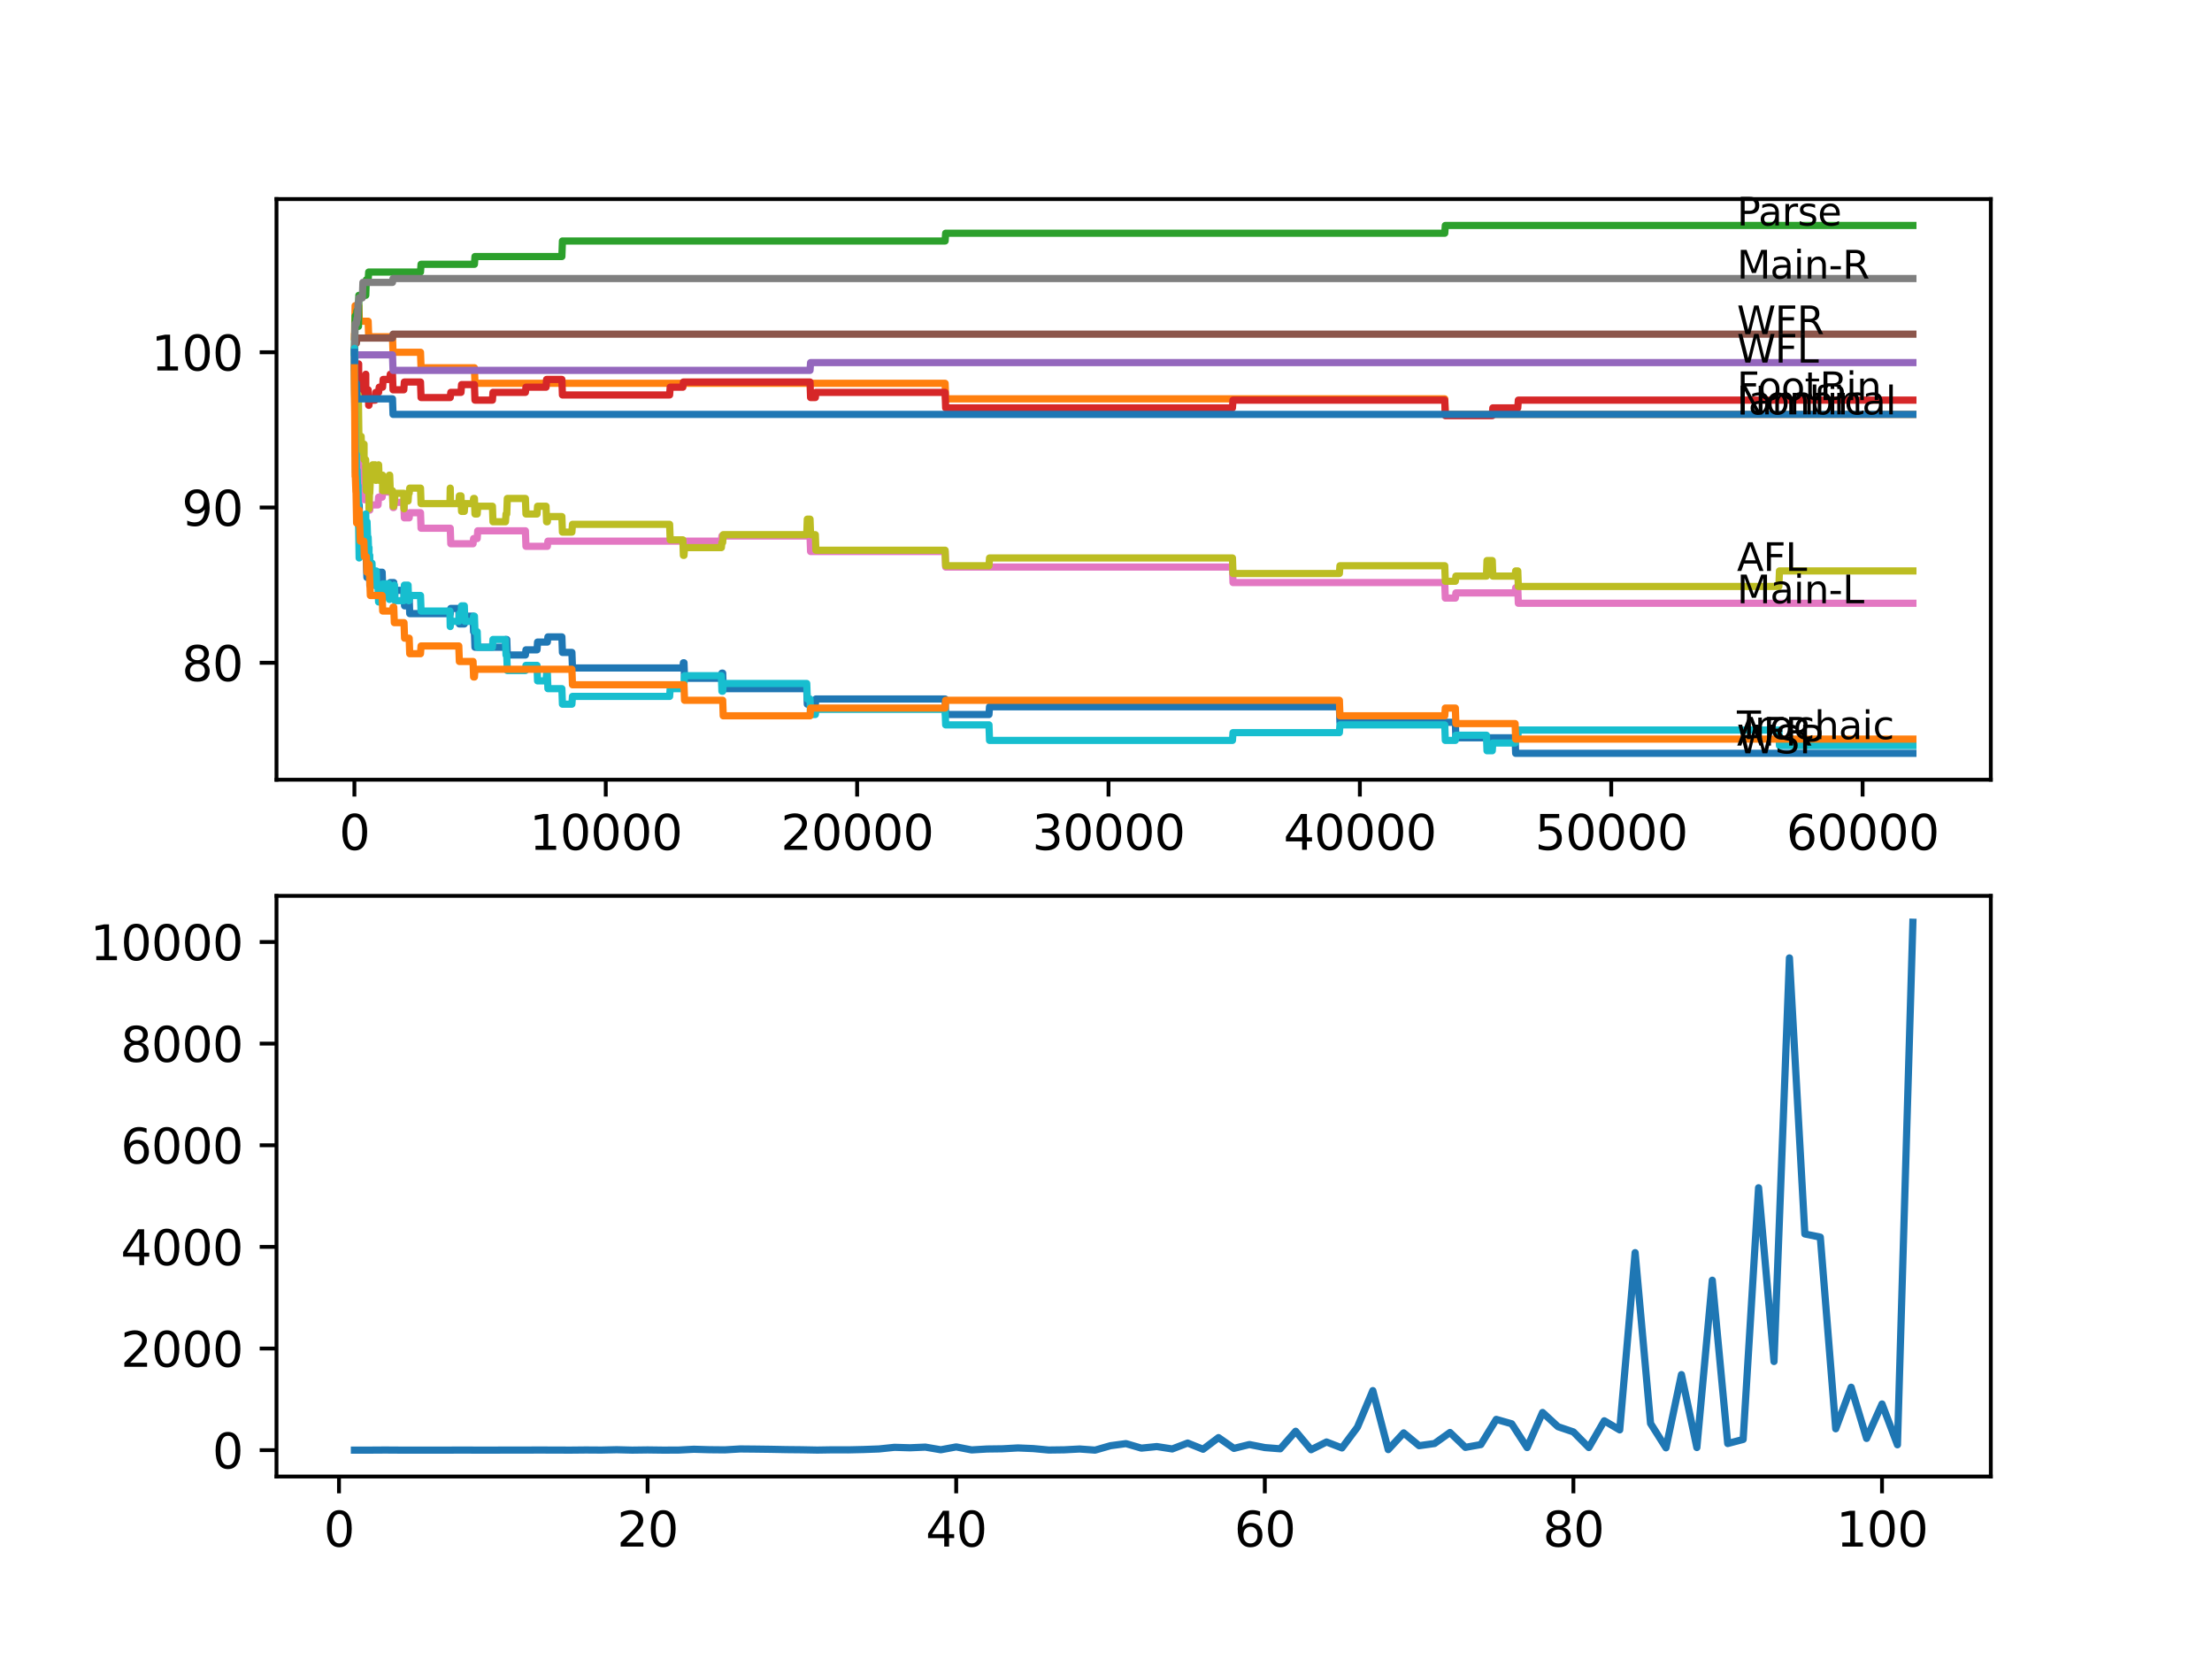 <?xml version="1.0" encoding="utf-8" standalone="no"?>
<!DOCTYPE svg PUBLIC "-//W3C//DTD SVG 1.1//EN"
  "http://www.w3.org/Graphics/SVG/1.1/DTD/svg11.dtd">
<svg xmlns:xlink="http://www.w3.org/1999/xlink" width="460.8pt" height="345.6pt" viewBox="0 0 460.8 345.6" xmlns="http://www.w3.org/2000/svg" version="1.1">
 <defs>
  <style type="text/css">*{stroke-linejoin: round; stroke-linecap: butt}</style>
 </defs>
 <g id="figure_1">
  <g id="patch_1">
   <path d="M 0 345.6 
L 460.8 345.6 
L 460.8 0 
L 0 0 
z
" style="fill: #ffffff"/>
  </g>
  <g id="axes_1">
   <g id="patch_2">
    <path d="M 57.6 162.432 
L 414.72 162.432 
L 414.72 41.472 
L 57.6 41.472 
z
" style="fill: #ffffff"/>
   </g>
   <g id="matplotlib.axis_1">
    <g id="xtick_1">
     <g id="line2d_1">
      <defs>
       <path id="m939fea10c6" d="M 0 0 
L 0 3.5 
" style="stroke: #000000; stroke-width: 0.8"/>
      </defs>
      <g>
       <use xlink:href="#m939fea10c6" x="73.827" y="162.432" style="stroke: #000000; stroke-width: 0.8"/>
      </g>
     </g>
     <g id="text_1">
      <!-- 0 -->
      <g transform="translate(70.646 177.03)scale(0.1 -0.1)">
       <defs>
        <path id="DejaVuSans-30" d="M 2034 4250 
Q 1547 4250 1301 3770 
Q 1056 3291 1056 2328 
Q 1056 1369 1301 889 
Q 1547 409 2034 409 
Q 2525 409 2770 889 
Q 3016 1369 3016 2328 
Q 3016 3291 2770 3770 
Q 2525 4250 2034 4250 
z
M 2034 4750 
Q 2819 4750 3233 4129 
Q 3647 3509 3647 2328 
Q 3647 1150 3233 529 
Q 2819 -91 2034 -91 
Q 1250 -91 836 529 
Q 422 1150 422 2328 
Q 422 3509 836 4129 
Q 1250 4750 2034 4750 
z
" transform="scale(0.016)"/>
       </defs>
       <use xlink:href="#DejaVuSans-30"/>
      </g>
     </g>
    </g>
    <g id="xtick_2">
     <g id="line2d_2">
      <g>
       <use xlink:href="#m939fea10c6" x="126.192" y="162.432" style="stroke: #000000; stroke-width: 0.8"/>
      </g>
     </g>
     <g id="text_2">
      <!-- 10000 -->
      <g transform="translate(110.286 177.03)scale(0.1 -0.1)">
       <defs>
        <path id="DejaVuSans-31" d="M 794 531 
L 1825 531 
L 1825 4091 
L 703 3866 
L 703 4441 
L 1819 4666 
L 2450 4666 
L 2450 531 
L 3481 531 
L 3481 0 
L 794 0 
L 794 531 
z
" transform="scale(0.016)"/>
       </defs>
       <use xlink:href="#DejaVuSans-31"/>
       <use xlink:href="#DejaVuSans-30" x="63.623"/>
       <use xlink:href="#DejaVuSans-30" x="127.246"/>
       <use xlink:href="#DejaVuSans-30" x="190.869"/>
       <use xlink:href="#DejaVuSans-30" x="254.492"/>
      </g>
     </g>
    </g>
    <g id="xtick_3">
     <g id="line2d_3">
      <g>
       <use xlink:href="#m939fea10c6" x="178.556" y="162.432" style="stroke: #000000; stroke-width: 0.8"/>
      </g>
     </g>
     <g id="text_3">
      <!-- 20000 -->
      <g transform="translate(162.65 177.03)scale(0.1 -0.1)">
       <defs>
        <path id="DejaVuSans-32" d="M 1228 531 
L 3431 531 
L 3431 0 
L 469 0 
L 469 531 
Q 828 903 1448 1529 
Q 2069 2156 2228 2338 
Q 2531 2678 2651 2914 
Q 2772 3150 2772 3378 
Q 2772 3750 2511 3984 
Q 2250 4219 1831 4219 
Q 1534 4219 1204 4116 
Q 875 4013 500 3803 
L 500 4441 
Q 881 4594 1212 4672 
Q 1544 4750 1819 4750 
Q 2544 4750 2975 4387 
Q 3406 4025 3406 3419 
Q 3406 3131 3298 2873 
Q 3191 2616 2906 2266 
Q 2828 2175 2409 1742 
Q 1991 1309 1228 531 
z
" transform="scale(0.016)"/>
       </defs>
       <use xlink:href="#DejaVuSans-32"/>
       <use xlink:href="#DejaVuSans-30" x="63.623"/>
       <use xlink:href="#DejaVuSans-30" x="127.246"/>
       <use xlink:href="#DejaVuSans-30" x="190.869"/>
       <use xlink:href="#DejaVuSans-30" x="254.492"/>
      </g>
     </g>
    </g>
    <g id="xtick_4">
     <g id="line2d_4">
      <g>
       <use xlink:href="#m939fea10c6" x="230.921" y="162.432" style="stroke: #000000; stroke-width: 0.8"/>
      </g>
     </g>
     <g id="text_4">
      <!-- 30000 -->
      <g transform="translate(215.015 177.03)scale(0.1 -0.1)">
       <defs>
        <path id="DejaVuSans-33" d="M 2597 2516 
Q 3050 2419 3304 2112 
Q 3559 1806 3559 1356 
Q 3559 666 3084 287 
Q 2609 -91 1734 -91 
Q 1441 -91 1130 -33 
Q 819 25 488 141 
L 488 750 
Q 750 597 1062 519 
Q 1375 441 1716 441 
Q 2309 441 2620 675 
Q 2931 909 2931 1356 
Q 2931 1769 2642 2001 
Q 2353 2234 1838 2234 
L 1294 2234 
L 1294 2753 
L 1863 2753 
Q 2328 2753 2575 2939 
Q 2822 3125 2822 3475 
Q 2822 3834 2567 4026 
Q 2313 4219 1838 4219 
Q 1578 4219 1281 4162 
Q 984 4106 628 3988 
L 628 4550 
Q 988 4650 1302 4700 
Q 1616 4750 1894 4750 
Q 2613 4750 3031 4423 
Q 3450 4097 3450 3541 
Q 3450 3153 3228 2886 
Q 3006 2619 2597 2516 
z
" transform="scale(0.016)"/>
       </defs>
       <use xlink:href="#DejaVuSans-33"/>
       <use xlink:href="#DejaVuSans-30" x="63.623"/>
       <use xlink:href="#DejaVuSans-30" x="127.246"/>
       <use xlink:href="#DejaVuSans-30" x="190.869"/>
       <use xlink:href="#DejaVuSans-30" x="254.492"/>
      </g>
     </g>
    </g>
    <g id="xtick_5">
     <g id="line2d_5">
      <g>
       <use xlink:href="#m939fea10c6" x="283.285" y="162.432" style="stroke: #000000; stroke-width: 0.8"/>
      </g>
     </g>
     <g id="text_5">
      <!-- 40000 -->
      <g transform="translate(267.379 177.03)scale(0.1 -0.1)">
       <defs>
        <path id="DejaVuSans-34" d="M 2419 4116 
L 825 1625 
L 2419 1625 
L 2419 4116 
z
M 2253 4666 
L 3047 4666 
L 3047 1625 
L 3713 1625 
L 3713 1100 
L 3047 1100 
L 3047 0 
L 2419 0 
L 2419 1100 
L 313 1100 
L 313 1709 
L 2253 4666 
z
" transform="scale(0.016)"/>
       </defs>
       <use xlink:href="#DejaVuSans-34"/>
       <use xlink:href="#DejaVuSans-30" x="63.623"/>
       <use xlink:href="#DejaVuSans-30" x="127.246"/>
       <use xlink:href="#DejaVuSans-30" x="190.869"/>
       <use xlink:href="#DejaVuSans-30" x="254.492"/>
      </g>
     </g>
    </g>
    <g id="xtick_6">
     <g id="line2d_6">
      <g>
       <use xlink:href="#m939fea10c6" x="335.65" y="162.432" style="stroke: #000000; stroke-width: 0.8"/>
      </g>
     </g>
     <g id="text_6">
      <!-- 50000 -->
      <g transform="translate(319.744 177.03)scale(0.1 -0.1)">
       <defs>
        <path id="DejaVuSans-35" d="M 691 4666 
L 3169 4666 
L 3169 4134 
L 1269 4134 
L 1269 2991 
Q 1406 3038 1543 3061 
Q 1681 3084 1819 3084 
Q 2600 3084 3056 2656 
Q 3513 2228 3513 1497 
Q 3513 744 3044 326 
Q 2575 -91 1722 -91 
Q 1428 -91 1123 -41 
Q 819 9 494 109 
L 494 744 
Q 775 591 1075 516 
Q 1375 441 1709 441 
Q 2250 441 2565 725 
Q 2881 1009 2881 1497 
Q 2881 1984 2565 2268 
Q 2250 2553 1709 2553 
Q 1456 2553 1204 2497 
Q 953 2441 691 2322 
L 691 4666 
z
" transform="scale(0.016)"/>
       </defs>
       <use xlink:href="#DejaVuSans-35"/>
       <use xlink:href="#DejaVuSans-30" x="63.623"/>
       <use xlink:href="#DejaVuSans-30" x="127.246"/>
       <use xlink:href="#DejaVuSans-30" x="190.869"/>
       <use xlink:href="#DejaVuSans-30" x="254.492"/>
      </g>
     </g>
    </g>
    <g id="xtick_7">
     <g id="line2d_7">
      <g>
       <use xlink:href="#m939fea10c6" x="388.014" y="162.432" style="stroke: #000000; stroke-width: 0.8"/>
      </g>
     </g>
     <g id="text_7">
      <!-- 60000 -->
      <g transform="translate(372.108 177.03)scale(0.1 -0.1)">
       <defs>
        <path id="DejaVuSans-36" d="M 2113 2584 
Q 1688 2584 1439 2293 
Q 1191 2003 1191 1497 
Q 1191 994 1439 701 
Q 1688 409 2113 409 
Q 2538 409 2786 701 
Q 3034 994 3034 1497 
Q 3034 2003 2786 2293 
Q 2538 2584 2113 2584 
z
M 3366 4563 
L 3366 3988 
Q 3128 4100 2886 4159 
Q 2644 4219 2406 4219 
Q 1781 4219 1451 3797 
Q 1122 3375 1075 2522 
Q 1259 2794 1537 2939 
Q 1816 3084 2150 3084 
Q 2853 3084 3261 2657 
Q 3669 2231 3669 1497 
Q 3669 778 3244 343 
Q 2819 -91 2113 -91 
Q 1303 -91 875 529 
Q 447 1150 447 2328 
Q 447 3434 972 4092 
Q 1497 4750 2381 4750 
Q 2619 4750 2861 4703 
Q 3103 4656 3366 4563 
z
" transform="scale(0.016)"/>
       </defs>
       <use xlink:href="#DejaVuSans-36"/>
       <use xlink:href="#DejaVuSans-30" x="63.623"/>
       <use xlink:href="#DejaVuSans-30" x="127.246"/>
       <use xlink:href="#DejaVuSans-30" x="190.869"/>
       <use xlink:href="#DejaVuSans-30" x="254.492"/>
      </g>
     </g>
    </g>
   </g>
   <g id="matplotlib.axis_2">
    <g id="ytick_1">
     <g id="line2d_8">
      <defs>
       <path id="me148a949a5" d="M 0 0 
L -3.5 0 
" style="stroke: #000000; stroke-width: 0.8"/>
      </defs>
      <g>
       <use xlink:href="#me148a949a5" x="57.6" y="138.068" style="stroke: #000000; stroke-width: 0.8"/>
      </g>
     </g>
     <g id="text_8">
      <!-- 80 -->
      <g transform="translate(37.875 141.867)scale(0.1 -0.1)">
       <defs>
        <path id="DejaVuSans-38" d="M 2034 2216 
Q 1584 2216 1326 1975 
Q 1069 1734 1069 1313 
Q 1069 891 1326 650 
Q 1584 409 2034 409 
Q 2484 409 2743 651 
Q 3003 894 3003 1313 
Q 3003 1734 2745 1975 
Q 2488 2216 2034 2216 
z
M 1403 2484 
Q 997 2584 770 2862 
Q 544 3141 544 3541 
Q 544 4100 942 4425 
Q 1341 4750 2034 4750 
Q 2731 4750 3128 4425 
Q 3525 4100 3525 3541 
Q 3525 3141 3298 2862 
Q 3072 2584 2669 2484 
Q 3125 2378 3379 2068 
Q 3634 1759 3634 1313 
Q 3634 634 3220 271 
Q 2806 -91 2034 -91 
Q 1263 -91 848 271 
Q 434 634 434 1313 
Q 434 1759 690 2068 
Q 947 2378 1403 2484 
z
M 1172 3481 
Q 1172 3119 1398 2916 
Q 1625 2713 2034 2713 
Q 2441 2713 2670 2916 
Q 2900 3119 2900 3481 
Q 2900 3844 2670 4047 
Q 2441 4250 2034 4250 
Q 1625 4250 1398 4047 
Q 1172 3844 1172 3481 
z
" transform="scale(0.016)"/>
       </defs>
       <use xlink:href="#DejaVuSans-38"/>
       <use xlink:href="#DejaVuSans-30" x="63.623"/>
      </g>
     </g>
    </g>
    <g id="ytick_2">
     <g id="line2d_9">
      <g>
       <use xlink:href="#me148a949a5" x="57.6" y="105.725" style="stroke: #000000; stroke-width: 0.8"/>
      </g>
     </g>
     <g id="text_9">
      <!-- 90 -->
      <g transform="translate(37.875 109.524)scale(0.1 -0.1)">
       <defs>
        <path id="DejaVuSans-39" d="M 703 97 
L 703 672 
Q 941 559 1184 500 
Q 1428 441 1663 441 
Q 2288 441 2617 861 
Q 2947 1281 2994 2138 
Q 2813 1869 2534 1725 
Q 2256 1581 1919 1581 
Q 1219 1581 811 2004 
Q 403 2428 403 3163 
Q 403 3881 828 4315 
Q 1253 4750 1959 4750 
Q 2769 4750 3195 4129 
Q 3622 3509 3622 2328 
Q 3622 1225 3098 567 
Q 2575 -91 1691 -91 
Q 1453 -91 1209 -44 
Q 966 3 703 97 
z
M 1959 2075 
Q 2384 2075 2632 2365 
Q 2881 2656 2881 3163 
Q 2881 3666 2632 3958 
Q 2384 4250 1959 4250 
Q 1534 4250 1286 3958 
Q 1038 3666 1038 3163 
Q 1038 2656 1286 2365 
Q 1534 2075 1959 2075 
z
" transform="scale(0.016)"/>
       </defs>
       <use xlink:href="#DejaVuSans-39"/>
       <use xlink:href="#DejaVuSans-30" x="63.623"/>
      </g>
     </g>
    </g>
    <g id="ytick_3">
     <g id="line2d_10">
      <g>
       <use xlink:href="#me148a949a5" x="57.6" y="73.383" style="stroke: #000000; stroke-width: 0.8"/>
      </g>
     </g>
     <g id="text_10">
      <!-- 100 -->
      <g transform="translate(31.512 77.182)scale(0.1 -0.1)">
       <use xlink:href="#DejaVuSans-31"/>
       <use xlink:href="#DejaVuSans-30" x="63.623"/>
       <use xlink:href="#DejaVuSans-30" x="127.246"/>
      </g>
     </g>
    </g>
   </g>
   <g id="line2d_11">
    <path d="M 73.833 76.617 
L 73.854 76.617 
L 73.859 75 
L 73.922 85.781 
L 73.937 84.164 
L 73.943 84.164 
L 74.068 94.945 
L 74.168 94.945 
L 74.288 101.413 
L 74.571 101.413 
L 74.629 104.647 
L 74.681 103.569 
L 74.718 101.952 
L 74.723 105.186 
L 74.786 105.186 
L 74.817 105.186 
L 74.932 108.42 
L 74.943 108.42 
L 75.058 111.655 
L 75.796 111.655 
L 75.838 114.889 
L 75.906 113.811 
L 76.2 113.811 
L 76.315 117.045 
L 76.32 117.045 
L 76.435 120.279 
L 76.461 120.279 
L 76.577 119.201 
L 76.854 119.201 
L 76.907 116.506 
L 76.912 119.74 
L 76.959 119.74 
L 77.027 119.74 
L 77.032 118.662 
L 77.037 121.896 
L 77.126 121.896 
L 78.378 121.896 
L 78.493 120.279 
L 78.875 120.279 
L 78.991 119.201 
L 79.609 119.201 
L 79.724 122.435 
L 81.179 122.435 
L 81.295 121.357 
L 82.028 121.357 
L 82.143 124.592 
L 82.169 124.592 
L 82.284 122.974 
L 84.164 122.974 
L 84.279 126.209 
L 85.007 126.209 
L 85.123 124.592 
L 85.238 124.592 
L 85.353 127.826 
L 93.794 127.826 
L 93.909 126.748 
L 95.574 126.748 
L 95.69 129.982 
L 96.721 129.982 
L 96.836 128.365 
L 98.544 128.365 
L 98.659 131.599 
L 98.832 131.599 
L 98.947 134.833 
L 105.299 134.833 
L 105.414 133.216 
L 105.566 133.216 
L 105.681 136.45 
L 109.451 136.45 
L 109.566 135.372 
L 111.87 135.372 
L 111.985 133.755 
L 114.022 133.755 
L 114.138 132.677 
L 117.049 132.677 
L 117.164 135.911 
L 119.138 135.911 
L 119.254 139.146 
L 142.247 139.146 
L 142.362 138.068 
L 142.488 138.068 
L 142.603 141.302 
L 150.274 141.302 
L 150.39 140.224 
L 150.547 140.224 
L 150.662 143.458 
L 168.057 143.458 
L 168.173 146.692 
L 169.848 146.692 
L 169.963 145.614 
L 196.884 145.614 
L 196.999 148.848 
L 206.022 148.848 
L 206.137 147.231 
L 279.018 147.231 
L 279.133 150.465 
L 303.173 150.465 
L 303.289 153.7 
L 315.626 153.7 
L 315.741 156.934 
L 398.487 156.934 
L 398.487 156.934 
" clip-path="url(#pdc25b4582f)" style="fill: none; stroke: #1f77b4; stroke-width: 1.5; stroke-linecap: square"/>
   </g>
   <g id="line2d_12">
    <path d="M 73.833 70.149 
L 73.859 70.149 
L 73.979 63.68 
L 74.749 63.68 
L 74.864 66.915 
L 76.692 66.915 
L 76.807 70.149 
L 81.761 70.149 
L 81.876 73.383 
L 87.599 73.383 
L 87.715 76.617 
L 98.832 76.617 
L 98.947 79.851 
L 196.884 79.851 
L 196.999 83.086 
L 300.969 83.086 
L 301.084 86.32 
L 398.487 86.32 
L 398.487 86.32 
" clip-path="url(#pdc25b4582f)" style="fill: none; stroke: #ff7f0e; stroke-width: 1.5; stroke-linecap: square"/>
   </g>
   <g id="line2d_13">
    <path d="M 73.833 73.383 
L 73.99 65.836 
L 74.246 65.836 
L 74.362 64.758 
L 74.671 64.758 
L 74.681 67.993 
L 74.754 61.524 
L 74.775 61.524 
L 76.2 61.524 
L 76.315 58.29 
L 76.692 58.29 
L 76.807 56.673 
L 87.599 56.673 
L 87.715 55.056 
L 98.832 55.056 
L 98.947 53.439 
L 117.049 53.439 
L 117.164 50.204 
L 196.884 50.204 
L 196.999 48.587 
L 300.969 48.587 
L 301.084 46.97 
L 398.487 46.97 
L 398.487 46.97 
" clip-path="url(#pdc25b4582f)" style="fill: none; stroke: #2ca02c; stroke-width: 1.5; stroke-linecap: square"/>
   </g>
   <g id="line2d_14">
    <path d="M 73.833 73.383 
L 73.838 73.383 
L 73.864 72.574 
L 73.875 79.043 
L 73.896 79.043 
L 73.917 82.277 
L 74.006 80.391 
L 74.026 80.391 
L 74.157 76.887 
L 74.629 76.887 
L 74.718 75.809 
L 74.723 79.043 
L 74.728 79.043 
L 74.749 79.043 
L 74.864 82.277 
L 75.236 82.277 
L 75.351 80.66 
L 75.838 80.66 
L 75.953 79.582 
L 76.173 79.582 
L 76.2 77.965 
L 76.205 81.199 
L 76.278 81.199 
L 76.692 81.199 
L 76.807 84.433 
L 76.854 84.433 
L 76.969 83.355 
L 78.169 83.355 
L 78.284 81.738 
L 78.875 81.738 
L 78.991 80.66 
L 79.703 80.66 
L 79.818 79.043 
L 81.179 79.043 
L 81.295 77.965 
L 81.761 77.965 
L 81.876 81.199 
L 84.117 81.199 
L 84.232 79.582 
L 87.599 79.582 
L 87.715 82.816 
L 93.794 82.816 
L 93.909 81.738 
L 96.035 81.738 
L 96.15 80.121 
L 98.832 80.121 
L 98.947 83.355 
L 102.581 83.355 
L 102.696 81.738 
L 109.451 81.738 
L 109.566 80.66 
L 113.75 80.66 
L 113.865 79.043 
L 117.049 79.043 
L 117.164 82.277 
L 139.493 82.277 
L 139.608 80.66 
L 142.247 80.66 
L 142.362 79.582 
L 168.743 79.582 
L 168.859 82.816 
L 169.848 82.816 
L 169.963 81.738 
L 196.884 81.738 
L 196.999 84.972 
L 256.742 84.972 
L 256.857 83.355 
L 300.969 83.355 
L 301.084 86.589 
L 310.866 86.589 
L 310.981 84.972 
L 316.181 84.972 
L 316.296 83.355 
L 398.487 83.355 
L 398.487 83.355 
" clip-path="url(#pdc25b4582f)" style="fill: none; stroke: #d62728; stroke-width: 1.5; stroke-linecap: square"/>
   </g>
   <g id="line2d_15">
    <path d="M 73.833 73.383 
L 73.864 73.383 
L 73.869 76.617 
L 73.974 73.922 
L 81.761 73.922 
L 81.876 77.156 
L 168.743 77.156 
L 168.859 75.539 
L 398.487 75.539 
L 398.487 75.539 
" clip-path="url(#pdc25b4582f)" style="fill: none; stroke: #9467bd; stroke-width: 1.5; stroke-linecap: square"/>
   </g>
   <g id="line2d_16">
    <path d="M 73.833 73.383 
L 73.953 71.496 
L 74.246 71.496 
L 74.362 70.418 
L 81.761 70.418 
L 81.876 69.61 
L 398.487 69.61 
L 398.487 69.61 
" clip-path="url(#pdc25b4582f)" style="fill: none; stroke: #8c564b; stroke-width: 1.5; stroke-linecap: square"/>
   </g>
   <g id="line2d_17">
    <path d="M 73.833 73.383 
L 73.969 89.285 
L 73.979 89.285 
L 74.058 86.859 
L 74.063 90.093 
L 74.089 88.476 
L 74.168 88.476 
L 74.246 86.32 
L 74.252 89.554 
L 74.273 89.554 
L 74.372 89.554 
L 74.482 87.937 
L 74.597 91.171 
L 74.671 91.171 
L 74.791 97.64 
L 75.482 97.64 
L 75.597 100.874 
L 75.838 100.874 
L 75.953 104.108 
L 76.461 104.108 
L 76.577 103.03 
L 76.854 103.03 
L 76.969 106.264 
L 77.027 106.264 
L 77.142 105.186 
L 78.75 105.186 
L 78.865 103.569 
L 79.609 103.569 
L 79.724 102.491 
L 81.761 102.491 
L 81.876 105.725 
L 82.028 105.725 
L 82.143 104.647 
L 84.117 104.647 
L 84.232 107.881 
L 85.238 107.881 
L 85.353 106.803 
L 87.599 106.803 
L 87.715 110.038 
L 93.794 110.038 
L 93.909 113.272 
L 98.544 113.272 
L 98.659 112.194 
L 99.408 112.194 
L 99.523 110.577 
L 109.451 110.577 
L 109.566 113.811 
L 114.022 113.811 
L 114.138 112.733 
L 150.274 112.733 
L 150.39 111.655 
L 168.743 111.655 
L 168.859 114.889 
L 196.884 114.889 
L 196.999 118.123 
L 256.742 118.123 
L 256.857 121.357 
L 300.969 121.357 
L 301.084 124.592 
L 303.173 124.592 
L 303.289 123.513 
L 315.626 123.513 
L 315.741 122.435 
L 316.181 122.435 
L 316.296 125.67 
L 398.487 125.67 
L 398.487 125.67 
" clip-path="url(#pdc25b4582f)" style="fill: none; stroke: #e377c2; stroke-width: 1.5; stroke-linecap: square"/>
   </g>
   <g id="line2d_18">
    <path d="M 73.833 73.383 
L 73.979 67.454 
L 74.246 67.454 
L 74.362 66.376 
L 74.482 66.376 
L 74.597 63.141 
L 74.671 63.141 
L 74.786 62.063 
L 75.482 62.063 
L 75.597 58.829 
L 81.761 58.829 
L 81.876 58.02 
L 398.487 58.02 
L 398.487 58.02 
" clip-path="url(#pdc25b4582f)" style="fill: none; stroke: #7f7f7f; stroke-width: 1.5; stroke-linecap: square"/>
   </g>
   <g id="line2d_19">
    <path d="M 73.833 73.383 
L 73.969 90.093 
L 74.058 81.199 
L 74.084 86.05 
L 74.168 86.05 
L 74.246 83.894 
L 74.252 87.128 
L 74.273 87.128 
L 74.372 87.128 
L 74.487 85.511 
L 74.571 85.511 
L 74.629 82.277 
L 74.681 84.433 
L 74.807 94.136 
L 74.817 94.136 
L 74.932 92.519 
L 74.943 92.519 
L 75.058 90.902 
L 75.236 90.902 
L 75.351 94.136 
L 75.796 94.136 
L 75.838 92.519 
L 75.844 95.753 
L 75.901 95.753 
L 76.173 95.753 
L 76.294 102.222 
L 76.32 102.222 
L 76.435 100.604 
L 76.461 100.604 
L 76.577 99.526 
L 76.692 99.526 
L 76.807 102.761 
L 76.854 102.761 
L 76.87 105.995 
L 76.964 102.761 
L 77.027 102.761 
L 77.147 100.065 
L 77.493 100.065 
L 77.608 96.831 
L 78.169 96.831 
L 78.284 100.065 
L 78.378 100.065 
L 78.493 98.448 
L 78.75 98.448 
L 78.865 96.831 
L 78.875 96.831 
L 78.991 100.065 
L 79.609 100.065 
L 79.703 98.987 
L 79.708 102.222 
L 80.996 102.222 
L 81.111 98.987 
L 81.179 98.987 
L 81.295 102.222 
L 81.761 102.222 
L 81.876 105.456 
L 82.028 105.456 
L 82.143 104.378 
L 82.169 104.378 
L 82.284 102.761 
L 84.117 102.761 
L 84.164 105.995 
L 84.227 104.378 
L 85.007 104.378 
L 85.123 102.761 
L 85.238 102.761 
L 85.353 101.682 
L 87.599 101.682 
L 87.715 104.917 
L 93.736 104.917 
L 93.794 101.682 
L 93.846 104.917 
L 95.574 104.917 
L 95.69 103.3 
L 96.035 103.3 
L 96.15 106.534 
L 96.721 106.534 
L 96.836 104.917 
L 98.544 104.917 
L 98.659 103.839 
L 98.832 103.839 
L 98.947 107.073 
L 99.408 107.073 
L 99.523 105.456 
L 102.581 105.456 
L 102.696 108.69 
L 105.299 108.69 
L 105.414 107.073 
L 105.566 107.073 
L 105.681 103.839 
L 109.451 103.839 
L 109.566 107.073 
L 111.87 107.073 
L 111.985 105.456 
L 113.75 105.456 
L 113.865 108.69 
L 114.022 108.69 
L 114.138 107.612 
L 117.049 107.612 
L 117.164 110.846 
L 119.138 110.846 
L 119.254 109.229 
L 139.493 109.229 
L 139.608 112.463 
L 142.247 112.463 
L 142.362 115.697 
L 142.488 115.697 
L 142.603 114.08 
L 150.274 114.08 
L 150.39 113.002 
L 150.547 113.002 
L 150.662 111.385 
L 168.057 111.385 
L 168.173 108.151 
L 168.743 108.151 
L 168.859 111.385 
L 169.848 111.385 
L 169.963 114.619 
L 196.884 114.619 
L 196.999 117.854 
L 206.022 117.854 
L 206.137 116.236 
L 256.742 116.236 
L 256.857 119.471 
L 279.018 119.471 
L 279.133 117.854 
L 300.969 117.854 
L 301.084 121.088 
L 303.173 121.088 
L 303.289 120.01 
L 309.656 120.01 
L 309.771 116.776 
L 310.866 116.776 
L 310.981 120.01 
L 315.626 120.01 
L 315.741 118.932 
L 316.181 118.932 
L 316.296 122.166 
L 370.577 122.166 
L 370.692 118.932 
L 398.487 118.932 
L 398.487 118.932 
" clip-path="url(#pdc25b4582f)" style="fill: none; stroke: #bcbd22; stroke-width: 1.5; stroke-linecap: square"/>
   </g>
   <g id="line2d_20">
    <path d="M 73.833 73.383 
L 73.854 72.574 
L 73.89 81.199 
L 73.896 81.199 
L 74.026 93.866 
L 74.032 93.058 
L 74.068 98.448 
L 74.115 96.831 
L 74.168 96.831 
L 74.246 94.675 
L 74.252 97.909 
L 74.273 97.909 
L 74.372 97.909 
L 74.487 101.143 
L 74.571 101.143 
L 74.692 109.768 
L 74.718 109.768 
L 74.817 116.236 
L 74.833 114.619 
L 74.943 114.619 
L 75.058 113.002 
L 75.236 113.002 
L 75.351 111.385 
L 75.796 111.385 
L 75.912 108.69 
L 76.173 108.69 
L 76.2 107.073 
L 76.205 110.307 
L 76.278 110.307 
L 76.32 110.307 
L 76.435 108.69 
L 76.461 108.69 
L 76.577 111.924 
L 76.692 111.924 
L 76.807 115.158 
L 76.854 115.158 
L 76.87 114.08 
L 76.875 117.315 
L 76.959 115.697 
L 77.027 115.697 
L 77.032 118.932 
L 77.137 117.315 
L 77.493 117.315 
L 77.608 120.549 
L 78.169 120.549 
L 78.284 118.932 
L 78.378 118.932 
L 78.493 122.166 
L 78.75 122.166 
L 78.865 125.4 
L 78.875 125.4 
L 78.991 124.322 
L 79.609 124.322 
L 79.729 121.627 
L 80.996 121.627 
L 81.111 124.861 
L 81.179 124.861 
L 81.295 123.783 
L 81.761 123.783 
L 81.876 122.974 
L 82.028 122.974 
L 82.143 121.896 
L 82.169 121.896 
L 82.284 125.131 
L 84.117 125.131 
L 84.238 121.896 
L 85.007 121.896 
L 85.123 125.131 
L 85.238 125.131 
L 85.353 124.053 
L 87.599 124.053 
L 87.715 127.287 
L 93.736 127.287 
L 93.794 130.521 
L 93.846 129.443 
L 95.574 129.443 
L 95.69 127.826 
L 96.035 127.826 
L 96.15 126.209 
L 96.721 126.209 
L 96.836 129.443 
L 98.544 129.443 
L 98.659 128.365 
L 98.832 128.365 
L 98.947 131.599 
L 99.408 131.599 
L 99.523 134.833 
L 102.581 134.833 
L 102.696 133.216 
L 105.299 133.216 
L 105.414 136.45 
L 105.566 136.45 
L 105.681 139.685 
L 109.451 139.685 
L 109.566 138.607 
L 111.87 138.607 
L 111.985 141.841 
L 113.75 141.841 
L 113.865 140.224 
L 114.022 140.224 
L 114.138 143.458 
L 117.049 143.458 
L 117.164 146.692 
L 119.138 146.692 
L 119.254 145.075 
L 139.493 145.075 
L 139.608 143.458 
L 142.247 143.458 
L 142.362 142.38 
L 142.488 142.38 
L 142.603 140.763 
L 150.274 140.763 
L 150.39 143.997 
L 150.547 143.997 
L 150.662 142.38 
L 168.057 142.38 
L 168.173 145.614 
L 168.743 145.614 
L 168.859 148.848 
L 169.848 148.848 
L 169.963 147.77 
L 196.884 147.77 
L 196.999 151.004 
L 206.022 151.004 
L 206.137 154.239 
L 256.742 154.239 
L 256.857 152.622 
L 279.018 152.622 
L 279.133 151.004 
L 300.969 151.004 
L 301.084 154.239 
L 303.173 154.239 
L 303.289 153.161 
L 309.656 153.161 
L 309.771 156.395 
L 310.866 156.395 
L 310.981 154.778 
L 315.626 154.778 
L 315.741 153.7 
L 316.181 153.7 
L 316.296 152.082 
L 370.577 152.082 
L 370.692 155.317 
L 398.487 155.317 
L 398.487 155.317 
" clip-path="url(#pdc25b4582f)" style="fill: none; stroke: #17becf; stroke-width: 1.5; stroke-linecap: square"/>
   </g>
   <g id="line2d_21">
    <path d="M 73.833 73.383 
L 73.953 79.851 
L 74.246 79.851 
L 74.362 83.086 
L 81.761 83.086 
L 81.876 86.32 
L 398.487 86.32 
L 398.487 86.32 
" clip-path="url(#pdc25b4582f)" style="fill: none; stroke: #1f77b4; stroke-width: 1.5; stroke-linecap: square"/>
   </g>
   <g id="line2d_22">
    <path d="M 73.833 76.617 
L 73.979 99.257 
L 74.026 99.257 
L 74.142 102.491 
L 74.168 102.491 
L 74.288 108.959 
L 74.671 108.959 
L 74.791 106.264 
L 74.817 106.264 
L 74.932 109.499 
L 74.943 109.499 
L 75.058 112.733 
L 75.796 112.733 
L 75.912 115.967 
L 76.32 115.967 
L 76.435 119.201 
L 76.692 119.201 
L 76.807 117.584 
L 76.907 117.584 
L 77.022 120.818 
L 77.032 120.818 
L 77.147 124.053 
L 79.609 124.053 
L 79.724 127.287 
L 81.761 127.287 
L 81.876 126.478 
L 82.028 126.478 
L 82.143 129.712 
L 84.164 129.712 
L 84.279 132.947 
L 85.238 132.947 
L 85.353 136.181 
L 87.599 136.181 
L 87.715 134.564 
L 95.574 134.564 
L 95.69 137.798 
L 98.544 137.798 
L 98.659 141.032 
L 98.832 141.032 
L 98.947 139.415 
L 119.138 139.415 
L 119.254 142.649 
L 142.488 142.649 
L 142.603 145.884 
L 150.547 145.884 
L 150.662 149.118 
L 168.743 149.118 
L 168.859 147.501 
L 196.884 147.501 
L 196.999 145.884 
L 279.018 145.884 
L 279.133 149.118 
L 300.969 149.118 
L 301.084 147.501 
L 303.173 147.501 
L 303.289 150.735 
L 315.626 150.735 
L 315.741 153.969 
L 398.487 153.969 
L 398.487 153.969 
" clip-path="url(#pdc25b4582f)" style="fill: none; stroke: #ff7f0e; stroke-width: 1.5; stroke-linecap: square"/>
   </g>
   <g id="patch_3">
    <path d="M 57.6 162.432 
L 57.6 41.472 
" style="fill: none; stroke: #000000; stroke-width: 0.8; stroke-linejoin: miter; stroke-linecap: square"/>
   </g>
   <g id="patch_4">
    <path d="M 414.72 162.432 
L 414.72 41.472 
" style="fill: none; stroke: #000000; stroke-width: 0.8; stroke-linejoin: miter; stroke-linecap: square"/>
   </g>
   <g id="patch_5">
    <path d="M 57.6 162.432 
L 414.72 162.432 
" style="fill: none; stroke: #000000; stroke-width: 0.8; stroke-linejoin: miter; stroke-linecap: square"/>
   </g>
   <g id="patch_6">
    <path d="M 57.6 41.472 
L 414.72 41.472 
" style="fill: none; stroke: #000000; stroke-width: 0.8; stroke-linejoin: miter; stroke-linecap: square"/>
   </g>
   <g id="text_11">
    <!-- WSP -->
    <g transform="translate(361.832 156.934)scale(0.08 -0.08)">
     <defs>
      <path id="DejaVuSans-57" d="M 213 4666 
L 850 4666 
L 1831 722 
L 2809 4666 
L 3519 4666 
L 4500 722 
L 5478 4666 
L 6119 4666 
L 4947 0 
L 4153 0 
L 3169 4050 
L 2175 0 
L 1381 0 
L 213 4666 
z
" transform="scale(0.016)"/>
      <path id="DejaVuSans-53" d="M 3425 4513 
L 3425 3897 
Q 3066 4069 2747 4153 
Q 2428 4238 2131 4238 
Q 1616 4238 1336 4038 
Q 1056 3838 1056 3469 
Q 1056 3159 1242 3001 
Q 1428 2844 1947 2747 
L 2328 2669 
Q 3034 2534 3370 2195 
Q 3706 1856 3706 1288 
Q 3706 609 3251 259 
Q 2797 -91 1919 -91 
Q 1588 -91 1214 -16 
Q 841 59 441 206 
L 441 856 
Q 825 641 1194 531 
Q 1563 422 1919 422 
Q 2459 422 2753 634 
Q 3047 847 3047 1241 
Q 3047 1584 2836 1778 
Q 2625 1972 2144 2069 
L 1759 2144 
Q 1053 2284 737 2584 
Q 422 2884 422 3419 
Q 422 4038 858 4394 
Q 1294 4750 2059 4750 
Q 2388 4750 2728 4690 
Q 3069 4631 3425 4513 
z
" transform="scale(0.016)"/>
      <path id="DejaVuSans-50" d="M 1259 4147 
L 1259 2394 
L 2053 2394 
Q 2494 2394 2734 2622 
Q 2975 2850 2975 3272 
Q 2975 3691 2734 3919 
Q 2494 4147 2053 4147 
L 1259 4147 
z
M 628 4666 
L 2053 4666 
Q 2838 4666 3239 4311 
Q 3641 3956 3641 3272 
Q 3641 2581 3239 2228 
Q 2838 1875 2053 1875 
L 1259 1875 
L 1259 0 
L 628 0 
L 628 4666 
z
" transform="scale(0.016)"/>
     </defs>
     <use xlink:href="#DejaVuSans-57"/>
     <use xlink:href="#DejaVuSans-53" x="98.877"/>
     <use xlink:href="#DejaVuSans-50" x="162.354"/>
    </g>
   </g>
   <g id="text_12">
    <!-- Iambic -->
    <g transform="translate(361.832 86.32)scale(0.08 -0.08)">
     <defs>
      <path id="DejaVuSans-49" d="M 628 4666 
L 1259 4666 
L 1259 0 
L 628 0 
L 628 4666 
z
" transform="scale(0.016)"/>
      <path id="DejaVuSans-61" d="M 2194 1759 
Q 1497 1759 1228 1600 
Q 959 1441 959 1056 
Q 959 750 1161 570 
Q 1363 391 1709 391 
Q 2188 391 2477 730 
Q 2766 1069 2766 1631 
L 2766 1759 
L 2194 1759 
z
M 3341 1997 
L 3341 0 
L 2766 0 
L 2766 531 
Q 2569 213 2275 61 
Q 1981 -91 1556 -91 
Q 1019 -91 701 211 
Q 384 513 384 1019 
Q 384 1609 779 1909 
Q 1175 2209 1959 2209 
L 2766 2209 
L 2766 2266 
Q 2766 2663 2505 2880 
Q 2244 3097 1772 3097 
Q 1472 3097 1187 3025 
Q 903 2953 641 2809 
L 641 3341 
Q 956 3463 1253 3523 
Q 1550 3584 1831 3584 
Q 2591 3584 2966 3190 
Q 3341 2797 3341 1997 
z
" transform="scale(0.016)"/>
      <path id="DejaVuSans-6d" d="M 3328 2828 
Q 3544 3216 3844 3400 
Q 4144 3584 4550 3584 
Q 5097 3584 5394 3201 
Q 5691 2819 5691 2113 
L 5691 0 
L 5113 0 
L 5113 2094 
Q 5113 2597 4934 2840 
Q 4756 3084 4391 3084 
Q 3944 3084 3684 2787 
Q 3425 2491 3425 1978 
L 3425 0 
L 2847 0 
L 2847 2094 
Q 2847 2600 2669 2842 
Q 2491 3084 2119 3084 
Q 1678 3084 1418 2786 
Q 1159 2488 1159 1978 
L 1159 0 
L 581 0 
L 581 3500 
L 1159 3500 
L 1159 2956 
Q 1356 3278 1631 3431 
Q 1906 3584 2284 3584 
Q 2666 3584 2933 3390 
Q 3200 3197 3328 2828 
z
" transform="scale(0.016)"/>
      <path id="DejaVuSans-62" d="M 3116 1747 
Q 3116 2381 2855 2742 
Q 2594 3103 2138 3103 
Q 1681 3103 1420 2742 
Q 1159 2381 1159 1747 
Q 1159 1113 1420 752 
Q 1681 391 2138 391 
Q 2594 391 2855 752 
Q 3116 1113 3116 1747 
z
M 1159 2969 
Q 1341 3281 1617 3432 
Q 1894 3584 2278 3584 
Q 2916 3584 3314 3078 
Q 3713 2572 3713 1747 
Q 3713 922 3314 415 
Q 2916 -91 2278 -91 
Q 1894 -91 1617 61 
Q 1341 213 1159 525 
L 1159 0 
L 581 0 
L 581 4863 
L 1159 4863 
L 1159 2969 
z
" transform="scale(0.016)"/>
      <path id="DejaVuSans-69" d="M 603 3500 
L 1178 3500 
L 1178 0 
L 603 0 
L 603 3500 
z
M 603 4863 
L 1178 4863 
L 1178 4134 
L 603 4134 
L 603 4863 
z
" transform="scale(0.016)"/>
      <path id="DejaVuSans-63" d="M 3122 3366 
L 3122 2828 
Q 2878 2963 2633 3030 
Q 2388 3097 2138 3097 
Q 1578 3097 1268 2742 
Q 959 2388 959 1747 
Q 959 1106 1268 751 
Q 1578 397 2138 397 
Q 2388 397 2633 464 
Q 2878 531 3122 666 
L 3122 134 
Q 2881 22 2623 -34 
Q 2366 -91 2075 -91 
Q 1284 -91 818 406 
Q 353 903 353 1747 
Q 353 2603 823 3093 
Q 1294 3584 2113 3584 
Q 2378 3584 2631 3529 
Q 2884 3475 3122 3366 
z
" transform="scale(0.016)"/>
     </defs>
     <use xlink:href="#DejaVuSans-49"/>
     <use xlink:href="#DejaVuSans-61" x="29.492"/>
     <use xlink:href="#DejaVuSans-6d" x="90.771"/>
     <use xlink:href="#DejaVuSans-62" x="188.184"/>
     <use xlink:href="#DejaVuSans-69" x="251.66"/>
     <use xlink:href="#DejaVuSans-63" x="279.443"/>
    </g>
   </g>
   <g id="text_13">
    <!-- Parse -->
    <g transform="translate(361.832 46.97)scale(0.08 -0.08)">
     <defs>
      <path id="DejaVuSans-72" d="M 2631 2963 
Q 2534 3019 2420 3045 
Q 2306 3072 2169 3072 
Q 1681 3072 1420 2755 
Q 1159 2438 1159 1844 
L 1159 0 
L 581 0 
L 581 3500 
L 1159 3500 
L 1159 2956 
Q 1341 3275 1631 3429 
Q 1922 3584 2338 3584 
Q 2397 3584 2469 3576 
Q 2541 3569 2628 3553 
L 2631 2963 
z
" transform="scale(0.016)"/>
      <path id="DejaVuSans-73" d="M 2834 3397 
L 2834 2853 
Q 2591 2978 2328 3040 
Q 2066 3103 1784 3103 
Q 1356 3103 1142 2972 
Q 928 2841 928 2578 
Q 928 2378 1081 2264 
Q 1234 2150 1697 2047 
L 1894 2003 
Q 2506 1872 2764 1633 
Q 3022 1394 3022 966 
Q 3022 478 2636 193 
Q 2250 -91 1575 -91 
Q 1294 -91 989 -36 
Q 684 19 347 128 
L 347 722 
Q 666 556 975 473 
Q 1284 391 1588 391 
Q 1994 391 2212 530 
Q 2431 669 2431 922 
Q 2431 1156 2273 1281 
Q 2116 1406 1581 1522 
L 1381 1569 
Q 847 1681 609 1914 
Q 372 2147 372 2553 
Q 372 3047 722 3315 
Q 1072 3584 1716 3584 
Q 2034 3584 2315 3537 
Q 2597 3491 2834 3397 
z
" transform="scale(0.016)"/>
      <path id="DejaVuSans-65" d="M 3597 1894 
L 3597 1613 
L 953 1613 
Q 991 1019 1311 708 
Q 1631 397 2203 397 
Q 2534 397 2845 478 
Q 3156 559 3463 722 
L 3463 178 
Q 3153 47 2828 -22 
Q 2503 -91 2169 -91 
Q 1331 -91 842 396 
Q 353 884 353 1716 
Q 353 2575 817 3079 
Q 1281 3584 2069 3584 
Q 2775 3584 3186 3129 
Q 3597 2675 3597 1894 
z
M 3022 2063 
Q 3016 2534 2758 2815 
Q 2500 3097 2075 3097 
Q 1594 3097 1305 2825 
Q 1016 2553 972 2059 
L 3022 2063 
z
" transform="scale(0.016)"/>
     </defs>
     <use xlink:href="#DejaVuSans-50"/>
     <use xlink:href="#DejaVuSans-61" x="55.803"/>
     <use xlink:href="#DejaVuSans-72" x="117.082"/>
     <use xlink:href="#DejaVuSans-73" x="158.195"/>
     <use xlink:href="#DejaVuSans-65" x="210.295"/>
    </g>
   </g>
   <g id="text_14">
    <!-- FootBin -->
    <g transform="translate(361.832 83.355)scale(0.08 -0.08)">
     <defs>
      <path id="DejaVuSans-46" d="M 628 4666 
L 3309 4666 
L 3309 4134 
L 1259 4134 
L 1259 2759 
L 3109 2759 
L 3109 2228 
L 1259 2228 
L 1259 0 
L 628 0 
L 628 4666 
z
" transform="scale(0.016)"/>
      <path id="DejaVuSans-6f" d="M 1959 3097 
Q 1497 3097 1228 2736 
Q 959 2375 959 1747 
Q 959 1119 1226 758 
Q 1494 397 1959 397 
Q 2419 397 2687 759 
Q 2956 1122 2956 1747 
Q 2956 2369 2687 2733 
Q 2419 3097 1959 3097 
z
M 1959 3584 
Q 2709 3584 3137 3096 
Q 3566 2609 3566 1747 
Q 3566 888 3137 398 
Q 2709 -91 1959 -91 
Q 1206 -91 779 398 
Q 353 888 353 1747 
Q 353 2609 779 3096 
Q 1206 3584 1959 3584 
z
" transform="scale(0.016)"/>
      <path id="DejaVuSans-74" d="M 1172 4494 
L 1172 3500 
L 2356 3500 
L 2356 3053 
L 1172 3053 
L 1172 1153 
Q 1172 725 1289 603 
Q 1406 481 1766 481 
L 2356 481 
L 2356 0 
L 1766 0 
Q 1100 0 847 248 
Q 594 497 594 1153 
L 594 3053 
L 172 3053 
L 172 3500 
L 594 3500 
L 594 4494 
L 1172 4494 
z
" transform="scale(0.016)"/>
      <path id="DejaVuSans-42" d="M 1259 2228 
L 1259 519 
L 2272 519 
Q 2781 519 3026 730 
Q 3272 941 3272 1375 
Q 3272 1813 3026 2020 
Q 2781 2228 2272 2228 
L 1259 2228 
z
M 1259 4147 
L 1259 2741 
L 2194 2741 
Q 2656 2741 2882 2914 
Q 3109 3088 3109 3444 
Q 3109 3797 2882 3972 
Q 2656 4147 2194 4147 
L 1259 4147 
z
M 628 4666 
L 2241 4666 
Q 2963 4666 3353 4366 
Q 3744 4066 3744 3513 
Q 3744 3084 3544 2831 
Q 3344 2578 2956 2516 
Q 3422 2416 3680 2098 
Q 3938 1781 3938 1306 
Q 3938 681 3513 340 
Q 3088 0 2303 0 
L 628 0 
L 628 4666 
z
" transform="scale(0.016)"/>
      <path id="DejaVuSans-6e" d="M 3513 2113 
L 3513 0 
L 2938 0 
L 2938 2094 
Q 2938 2591 2744 2837 
Q 2550 3084 2163 3084 
Q 1697 3084 1428 2787 
Q 1159 2491 1159 1978 
L 1159 0 
L 581 0 
L 581 3500 
L 1159 3500 
L 1159 2956 
Q 1366 3272 1645 3428 
Q 1925 3584 2291 3584 
Q 2894 3584 3203 3211 
Q 3513 2838 3513 2113 
z
" transform="scale(0.016)"/>
     </defs>
     <use xlink:href="#DejaVuSans-46"/>
     <use xlink:href="#DejaVuSans-6f" x="53.895"/>
     <use xlink:href="#DejaVuSans-6f" x="115.076"/>
     <use xlink:href="#DejaVuSans-74" x="176.258"/>
     <use xlink:href="#DejaVuSans-42" x="215.467"/>
     <use xlink:href="#DejaVuSans-69" x="284.07"/>
     <use xlink:href="#DejaVuSans-6e" x="311.854"/>
    </g>
   </g>
   <g id="text_15">
    <!-- WFL -->
    <g transform="translate(361.832 75.539)scale(0.08 -0.08)">
     <defs>
      <path id="DejaVuSans-4c" d="M 628 4666 
L 1259 4666 
L 1259 531 
L 3531 531 
L 3531 0 
L 628 0 
L 628 4666 
z
" transform="scale(0.016)"/>
     </defs>
     <use xlink:href="#DejaVuSans-57"/>
     <use xlink:href="#DejaVuSans-46" x="98.877"/>
     <use xlink:href="#DejaVuSans-4c" x="156.396"/>
    </g>
   </g>
   <g id="text_16">
    <!-- WFR -->
    <g transform="translate(361.832 69.61)scale(0.08 -0.08)">
     <defs>
      <path id="DejaVuSans-52" d="M 2841 2188 
Q 3044 2119 3236 1894 
Q 3428 1669 3622 1275 
L 4263 0 
L 3584 0 
L 2988 1197 
Q 2756 1666 2539 1819 
Q 2322 1972 1947 1972 
L 1259 1972 
L 1259 0 
L 628 0 
L 628 4666 
L 2053 4666 
Q 2853 4666 3247 4331 
Q 3641 3997 3641 3322 
Q 3641 2881 3436 2590 
Q 3231 2300 2841 2188 
z
M 1259 4147 
L 1259 2491 
L 2053 2491 
Q 2509 2491 2742 2702 
Q 2975 2913 2975 3322 
Q 2975 3731 2742 3939 
Q 2509 4147 2053 4147 
L 1259 4147 
z
" transform="scale(0.016)"/>
     </defs>
     <use xlink:href="#DejaVuSans-57"/>
     <use xlink:href="#DejaVuSans-46" x="98.877"/>
     <use xlink:href="#DejaVuSans-52" x="156.396"/>
    </g>
   </g>
   <g id="text_17">
    <!-- Main-L -->
    <g transform="translate(361.832 125.67)scale(0.08 -0.08)">
     <defs>
      <path id="DejaVuSans-4d" d="M 628 4666 
L 1569 4666 
L 2759 1491 
L 3956 4666 
L 4897 4666 
L 4897 0 
L 4281 0 
L 4281 4097 
L 3078 897 
L 2444 897 
L 1241 4097 
L 1241 0 
L 628 0 
L 628 4666 
z
" transform="scale(0.016)"/>
      <path id="DejaVuSans-2d" d="M 313 2009 
L 1997 2009 
L 1997 1497 
L 313 1497 
L 313 2009 
z
" transform="scale(0.016)"/>
     </defs>
     <use xlink:href="#DejaVuSans-4d"/>
     <use xlink:href="#DejaVuSans-61" x="86.279"/>
     <use xlink:href="#DejaVuSans-69" x="147.559"/>
     <use xlink:href="#DejaVuSans-6e" x="175.342"/>
     <use xlink:href="#DejaVuSans-2d" x="238.721"/>
     <use xlink:href="#DejaVuSans-4c" x="274.805"/>
    </g>
   </g>
   <g id="text_18">
    <!-- Main-R -->
    <g transform="translate(361.832 58.02)scale(0.08 -0.08)">
     <use xlink:href="#DejaVuSans-4d"/>
     <use xlink:href="#DejaVuSans-61" x="86.279"/>
     <use xlink:href="#DejaVuSans-69" x="147.559"/>
     <use xlink:href="#DejaVuSans-6e" x="175.342"/>
     <use xlink:href="#DejaVuSans-2d" x="238.721"/>
     <use xlink:href="#DejaVuSans-52" x="274.805"/>
    </g>
   </g>
   <g id="text_19">
    <!-- AFL -->
    <g transform="translate(361.832 118.932)scale(0.08 -0.08)">
     <defs>
      <path id="DejaVuSans-41" d="M 2188 4044 
L 1331 1722 
L 3047 1722 
L 2188 4044 
z
M 1831 4666 
L 2547 4666 
L 4325 0 
L 3669 0 
L 3244 1197 
L 1141 1197 
L 716 0 
L 50 0 
L 1831 4666 
z
" transform="scale(0.016)"/>
     </defs>
     <use xlink:href="#DejaVuSans-41"/>
     <use xlink:href="#DejaVuSans-46" x="68.408"/>
     <use xlink:href="#DejaVuSans-4c" x="125.928"/>
    </g>
   </g>
   <g id="text_20">
    <!-- AFR -->
    <g transform="translate(361.832 155.317)scale(0.08 -0.08)">
     <use xlink:href="#DejaVuSans-41"/>
     <use xlink:href="#DejaVuSans-46" x="68.408"/>
     <use xlink:href="#DejaVuSans-52" x="125.928"/>
    </g>
   </g>
   <g id="text_21">
    <!-- Nonfinal -->
    <g transform="translate(361.832 86.32)scale(0.08 -0.08)">
     <defs>
      <path id="DejaVuSans-4e" d="M 628 4666 
L 1478 4666 
L 3547 763 
L 3547 4666 
L 4159 4666 
L 4159 0 
L 3309 0 
L 1241 3903 
L 1241 0 
L 628 0 
L 628 4666 
z
" transform="scale(0.016)"/>
      <path id="DejaVuSans-66" d="M 2375 4863 
L 2375 4384 
L 1825 4384 
Q 1516 4384 1395 4259 
Q 1275 4134 1275 3809 
L 1275 3500 
L 2222 3500 
L 2222 3053 
L 1275 3053 
L 1275 0 
L 697 0 
L 697 3053 
L 147 3053 
L 147 3500 
L 697 3500 
L 697 3744 
Q 697 4328 969 4595 
Q 1241 4863 1831 4863 
L 2375 4863 
z
" transform="scale(0.016)"/>
      <path id="DejaVuSans-6c" d="M 603 4863 
L 1178 4863 
L 1178 0 
L 603 0 
L 603 4863 
z
" transform="scale(0.016)"/>
     </defs>
     <use xlink:href="#DejaVuSans-4e"/>
     <use xlink:href="#DejaVuSans-6f" x="74.805"/>
     <use xlink:href="#DejaVuSans-6e" x="135.986"/>
     <use xlink:href="#DejaVuSans-66" x="199.365"/>
     <use xlink:href="#DejaVuSans-69" x="234.57"/>
     <use xlink:href="#DejaVuSans-6e" x="262.354"/>
     <use xlink:href="#DejaVuSans-61" x="325.732"/>
     <use xlink:href="#DejaVuSans-6c" x="387.012"/>
    </g>
   </g>
   <g id="text_22">
    <!-- Trochaic -->
    <g transform="translate(361.832 153.969)scale(0.08 -0.08)">
     <defs>
      <path id="DejaVuSans-54" d="M -19 4666 
L 3928 4666 
L 3928 4134 
L 2272 4134 
L 2272 0 
L 1638 0 
L 1638 4134 
L -19 4134 
L -19 4666 
z
" transform="scale(0.016)"/>
      <path id="DejaVuSans-68" d="M 3513 2113 
L 3513 0 
L 2938 0 
L 2938 2094 
Q 2938 2591 2744 2837 
Q 2550 3084 2163 3084 
Q 1697 3084 1428 2787 
Q 1159 2491 1159 1978 
L 1159 0 
L 581 0 
L 581 4863 
L 1159 4863 
L 1159 2956 
Q 1366 3272 1645 3428 
Q 1925 3584 2291 3584 
Q 2894 3584 3203 3211 
Q 3513 2838 3513 2113 
z
" transform="scale(0.016)"/>
     </defs>
     <use xlink:href="#DejaVuSans-54"/>
     <use xlink:href="#DejaVuSans-72" x="46.334"/>
     <use xlink:href="#DejaVuSans-6f" x="85.197"/>
     <use xlink:href="#DejaVuSans-63" x="146.379"/>
     <use xlink:href="#DejaVuSans-68" x="201.359"/>
     <use xlink:href="#DejaVuSans-61" x="264.738"/>
     <use xlink:href="#DejaVuSans-69" x="326.018"/>
     <use xlink:href="#DejaVuSans-63" x="353.801"/>
    </g>
   </g>
  </g>
  <g id="axes_2">
   <g id="patch_7">
    <path d="M 57.6 307.584 
L 414.72 307.584 
L 414.72 186.624 
L 57.6 186.624 
z
" style="fill: #ffffff"/>
   </g>
   <g id="matplotlib.axis_3">
    <g id="xtick_8">
     <g id="line2d_23">
      <g>
       <use xlink:href="#m939fea10c6" x="70.618" y="307.584" style="stroke: #000000; stroke-width: 0.8"/>
      </g>
     </g>
     <g id="text_23">
      <!-- 0 -->
      <g transform="translate(67.437 322.182)scale(0.1 -0.1)">
       <use xlink:href="#DejaVuSans-30"/>
      </g>
     </g>
    </g>
    <g id="xtick_9">
     <g id="line2d_24">
      <g>
       <use xlink:href="#m939fea10c6" x="134.906" y="307.584" style="stroke: #000000; stroke-width: 0.8"/>
      </g>
     </g>
     <g id="text_24">
      <!-- 20 -->
      <g transform="translate(128.544 322.182)scale(0.1 -0.1)">
       <use xlink:href="#DejaVuSans-32"/>
       <use xlink:href="#DejaVuSans-30" x="63.623"/>
      </g>
     </g>
    </g>
    <g id="xtick_10">
     <g id="line2d_25">
      <g>
       <use xlink:href="#m939fea10c6" x="199.194" y="307.584" style="stroke: #000000; stroke-width: 0.8"/>
      </g>
     </g>
     <g id="text_25">
      <!-- 40 -->
      <g transform="translate(192.832 322.182)scale(0.1 -0.1)">
       <use xlink:href="#DejaVuSans-34"/>
       <use xlink:href="#DejaVuSans-30" x="63.623"/>
      </g>
     </g>
    </g>
    <g id="xtick_11">
     <g id="line2d_26">
      <g>
       <use xlink:href="#m939fea10c6" x="263.482" y="307.584" style="stroke: #000000; stroke-width: 0.8"/>
      </g>
     </g>
     <g id="text_26">
      <!-- 60 -->
      <g transform="translate(257.12 322.182)scale(0.1 -0.1)">
       <use xlink:href="#DejaVuSans-36"/>
       <use xlink:href="#DejaVuSans-30" x="63.623"/>
      </g>
     </g>
    </g>
    <g id="xtick_12">
     <g id="line2d_27">
      <g>
       <use xlink:href="#m939fea10c6" x="327.77" y="307.584" style="stroke: #000000; stroke-width: 0.8"/>
      </g>
     </g>
     <g id="text_27">
      <!-- 80 -->
      <g transform="translate(321.408 322.182)scale(0.1 -0.1)">
       <use xlink:href="#DejaVuSans-38"/>
       <use xlink:href="#DejaVuSans-30" x="63.623"/>
      </g>
     </g>
    </g>
    <g id="xtick_13">
     <g id="line2d_28">
      <g>
       <use xlink:href="#m939fea10c6" x="392.058" y="307.584" style="stroke: #000000; stroke-width: 0.8"/>
      </g>
     </g>
     <g id="text_28">
      <!-- 100 -->
      <g transform="translate(382.515 322.182)scale(0.1 -0.1)">
       <use xlink:href="#DejaVuSans-31"/>
       <use xlink:href="#DejaVuSans-30" x="63.623"/>
       <use xlink:href="#DejaVuSans-30" x="127.246"/>
      </g>
     </g>
    </g>
   </g>
   <g id="matplotlib.axis_4">
    <g id="ytick_4">
     <g id="line2d_29">
      <g>
       <use xlink:href="#me148a949a5" x="57.6" y="302.096" style="stroke: #000000; stroke-width: 0.8"/>
      </g>
     </g>
     <g id="text_29">
      <!-- 0 -->
      <g transform="translate(44.237 305.896)scale(0.1 -0.1)">
       <use xlink:href="#DejaVuSans-30"/>
      </g>
     </g>
    </g>
    <g id="ytick_5">
     <g id="line2d_30">
      <g>
       <use xlink:href="#me148a949a5" x="57.6" y="280.923" style="stroke: #000000; stroke-width: 0.8"/>
      </g>
     </g>
     <g id="text_30">
      <!-- 2000 -->
      <g transform="translate(25.15 284.722)scale(0.1 -0.1)">
       <use xlink:href="#DejaVuSans-32"/>
       <use xlink:href="#DejaVuSans-30" x="63.623"/>
       <use xlink:href="#DejaVuSans-30" x="127.246"/>
       <use xlink:href="#DejaVuSans-30" x="190.869"/>
      </g>
     </g>
    </g>
    <g id="ytick_6">
     <g id="line2d_31">
      <g>
       <use xlink:href="#me148a949a5" x="57.6" y="259.75" style="stroke: #000000; stroke-width: 0.8"/>
      </g>
     </g>
     <g id="text_31">
      <!-- 4000 -->
      <g transform="translate(25.15 263.549)scale(0.1 -0.1)">
       <use xlink:href="#DejaVuSans-34"/>
       <use xlink:href="#DejaVuSans-30" x="63.623"/>
       <use xlink:href="#DejaVuSans-30" x="127.246"/>
       <use xlink:href="#DejaVuSans-30" x="190.869"/>
      </g>
     </g>
    </g>
    <g id="ytick_7">
     <g id="line2d_32">
      <g>
       <use xlink:href="#me148a949a5" x="57.6" y="238.576" style="stroke: #000000; stroke-width: 0.8"/>
      </g>
     </g>
     <g id="text_32">
      <!-- 6000 -->
      <g transform="translate(25.15 242.376)scale(0.1 -0.1)">
       <use xlink:href="#DejaVuSans-36"/>
       <use xlink:href="#DejaVuSans-30" x="63.623"/>
       <use xlink:href="#DejaVuSans-30" x="127.246"/>
       <use xlink:href="#DejaVuSans-30" x="190.869"/>
      </g>
     </g>
    </g>
    <g id="ytick_8">
     <g id="line2d_33">
      <g>
       <use xlink:href="#me148a949a5" x="57.6" y="217.403" style="stroke: #000000; stroke-width: 0.8"/>
      </g>
     </g>
     <g id="text_33">
      <!-- 8000 -->
      <g transform="translate(25.15 221.202)scale(0.1 -0.1)">
       <use xlink:href="#DejaVuSans-38"/>
       <use xlink:href="#DejaVuSans-30" x="63.623"/>
       <use xlink:href="#DejaVuSans-30" x="127.246"/>
       <use xlink:href="#DejaVuSans-30" x="190.869"/>
      </g>
     </g>
    </g>
    <g id="ytick_9">
     <g id="line2d_34">
      <g>
       <use xlink:href="#me148a949a5" x="57.6" y="196.23" style="stroke: #000000; stroke-width: 0.8"/>
      </g>
     </g>
     <g id="text_34">
      <!-- 10000 -->
      <g transform="translate(18.788 200.029)scale(0.1 -0.1)">
       <use xlink:href="#DejaVuSans-31"/>
       <use xlink:href="#DejaVuSans-30" x="63.623"/>
       <use xlink:href="#DejaVuSans-30" x="127.246"/>
       <use xlink:href="#DejaVuSans-30" x="190.869"/>
       <use xlink:href="#DejaVuSans-30" x="254.492"/>
      </g>
     </g>
    </g>
   </g>
   <g id="line2d_35">
    <path d="M 73.833 302.086 
L 77.047 302.086 
L 80.262 302.065 
L 83.476 302.086 
L 86.69 302.086 
L 89.905 302.086 
L 93.119 302.086 
L 96.334 302.075 
L 99.548 302.086 
L 102.762 302.086 
L 105.977 302.075 
L 109.191 302.075 
L 112.406 302.065 
L 115.62 302.075 
L 118.834 302.086 
L 122.049 302.054 
L 125.263 302.075 
L 128.478 302.001 
L 131.692 302.086 
L 134.906 302.043 
L 138.121 302.086 
L 141.335 302.075 
L 144.55 301.906 
L 147.764 302.001 
L 150.978 302.033 
L 154.193 301.842 
L 157.407 301.874 
L 160.622 301.916 
L 163.836 301.98 
L 167.05 302.012 
L 170.265 302.075 
L 173.479 302.022 
L 176.694 302.033 
L 179.908 301.959 
L 183.122 301.842 
L 186.337 301.504 
L 189.551 301.599 
L 192.766 301.461 
L 195.98 302.012 
L 199.194 301.419 
L 202.409 302.043 
L 205.623 301.853 
L 208.838 301.811 
L 212.052 301.631 
L 215.266 301.768 
L 218.481 302.065 
L 221.695 302.022 
L 224.91 301.853 
L 228.124 302.086 
L 231.338 301.165 
L 234.553 300.731 
L 237.767 301.673 
L 240.982 301.345 
L 244.196 301.842 
L 247.41 300.614 
L 250.625 301.906 
L 253.839 299.481 
L 257.054 301.726 
L 260.268 300.921 
L 263.482 301.556 
L 266.697 301.811 
L 269.911 298.158 
L 273.126 302.001 
L 276.34 300.392 
L 279.554 301.631 
L 282.769 297.322 
L 285.983 289.689 
L 289.198 301.98 
L 292.412 298.497 
L 295.626 301.165 
L 298.841 300.71 
L 302.055 298.412 
L 305.27 301.514 
L 308.484 300.932 
L 311.698 295.681 
L 314.913 296.602 
L 318.127 301.556 
L 321.342 294.241 
L 324.556 297.205 
L 327.77 298.296 
L 330.985 301.546 
L 334.199 295.977 
L 337.414 297.872 
L 340.628 260.946 
L 343.842 296.528 
L 347.057 301.609 
L 350.271 286.354 
L 353.486 301.546 
L 356.7 266.695 
L 359.914 300.71 
L 363.129 299.863 
L 366.343 247.437 
L 369.558 283.623 
L 372.772 199.554 
L 375.986 257.061 
L 379.201 257.717 
L 382.415 297.639 
L 385.63 288.99 
L 388.844 299.651 
L 392.058 292.473 
L 395.273 300.974 
L 398.487 192.122 
" clip-path="url(#pad454829e5)" style="fill: none; stroke: #1f77b4; stroke-width: 1.5; stroke-linecap: square"/>
   </g>
   <g id="patch_8">
    <path d="M 57.6 307.584 
L 57.6 186.624 
" style="fill: none; stroke: #000000; stroke-width: 0.8; stroke-linejoin: miter; stroke-linecap: square"/>
   </g>
   <g id="patch_9">
    <path d="M 414.72 307.584 
L 414.72 186.624 
" style="fill: none; stroke: #000000; stroke-width: 0.8; stroke-linejoin: miter; stroke-linecap: square"/>
   </g>
   <g id="patch_10">
    <path d="M 57.6 307.584 
L 414.72 307.584 
" style="fill: none; stroke: #000000; stroke-width: 0.8; stroke-linejoin: miter; stroke-linecap: square"/>
   </g>
   <g id="patch_11">
    <path d="M 57.6 186.624 
L 414.72 186.624 
" style="fill: none; stroke: #000000; stroke-width: 0.8; stroke-linejoin: miter; stroke-linecap: square"/>
   </g>
  </g>
 </g>
 <defs>
  <clipPath id="pdc25b4582f">
   <rect x="57.6" y="41.472" width="357.12" height="120.96"/>
  </clipPath>
  <clipPath id="pad454829e5">
   <rect x="57.6" y="186.624" width="357.12" height="120.96"/>
  </clipPath>
 </defs>
</svg>
